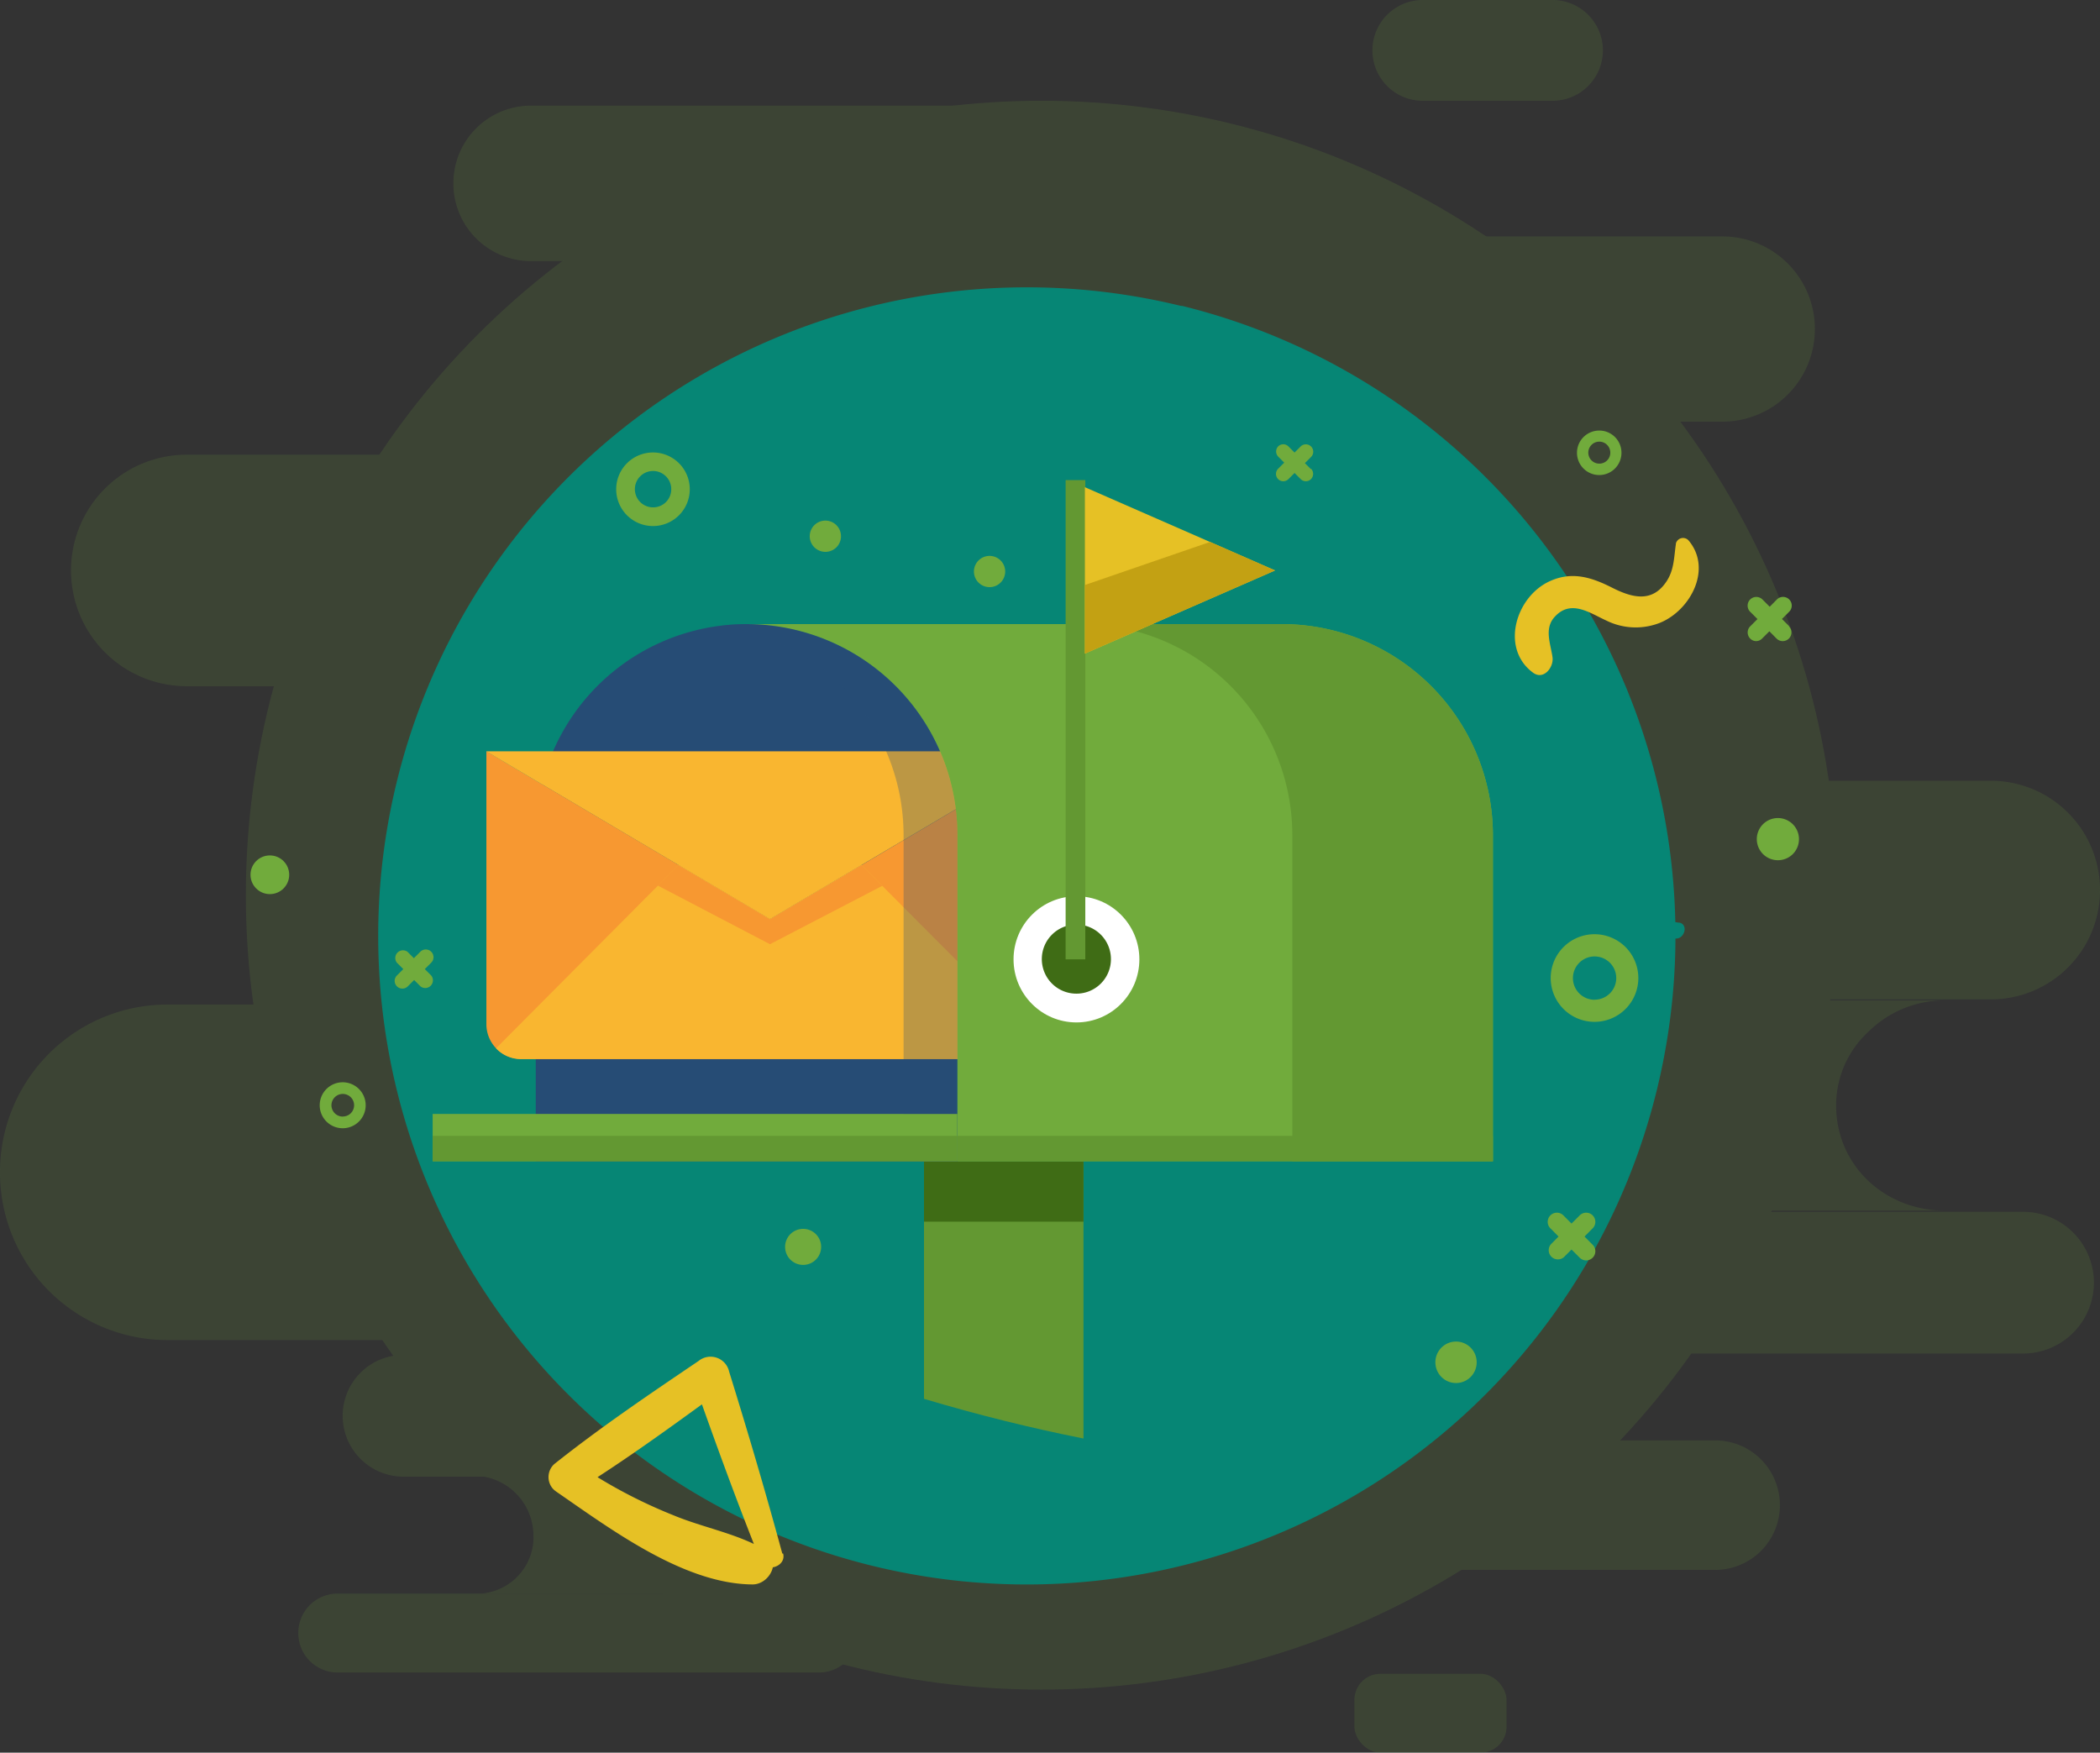 <svg id="Layer_1" data-name="Layer 1" xmlns="http://www.w3.org/2000/svg" viewBox="0 0 254 212"><rect x="0" y="0" width="254" height="212" fill="#333333" stroke="none"/><title>ic-verifikasi email</title><g opacity="0.15"><ellipse cx="125.97" cy="108.28" rx="96.23" ry="96.09" fill="#71ab3c"/><path d="M125.37,31.58H64.2a9.38,9.38,0,0,1-9.36-9.4h0a9.38,9.38,0,0,1,9.36-9.4h61.17a9.37,9.37,0,0,1,9.36,9.39h0a9.37,9.37,0,0,1-9.35,9.4Z" transform="translate(0 0)" fill="#71ab3c"/><path d="M48.79,163.89H88.1a7.36,7.36,0,0,1,7.34,7.36h0a7.35,7.35,0,0,1-7.34,7.36H48.79a7.35,7.35,0,0,1-7.34-7.36h0a7.36,7.36,0,0,1,7.34-7.36Z" transform="translate(0 0)" fill="#71ab3c"/><path d="M40.83,192.76H99.07a4.77,4.77,0,0,1,4.76,4.77h0a4.77,4.77,0,0,1-4.76,4.77H40.83a4.76,4.76,0,0,1-4.75-4.77h0A4.75,4.75,0,0,1,40.83,192.76Z" transform="translate(0 0)" fill="#71ab3c"/><rect x="163.82" y="202.46" width="18.4" height="9.54" rx="3.15" fill="#71ab3c"/><path d="M119.78,174.23h87.7a7.82,7.82,0,0,1,7.8,7.83h0a7.82,7.82,0,0,1-7.8,7.83h-87.7a7.82,7.82,0,0,1-7.8-7.83h0A7.81,7.81,0,0,1,119.78,174.23Z" transform="translate(0 0)" fill="#71ab3c"/><path d="M57.2,178.5H84.59a7.39,7.39,0,0,0-5.19,2.21,6.7,6.7,0,0,0-2.15,4.95,7.12,7.12,0,0,0,7.16,7.1H57.2a6.87,6.87,0,0,0,7.32-6.39,5.81,5.81,0,0,0,0-.59,7.26,7.26,0,0,0-7.25-7.28Z" transform="translate(0 0)" fill="#71ab3c"/><path d="M170.22,94.44h70.6A13.21,13.21,0,0,1,254,107.66h0a13.2,13.2,0,0,1-13.18,13.22h-70.6A13.2,13.2,0,0,1,157,107.67h0a13.22,13.22,0,0,1,13.18-13.23Z" transform="translate(0 0)" fill="#71ab3c"/><path d="M140.11,146.58H244.72a8.56,8.56,0,0,1,8.54,8.57h0a8.57,8.57,0,0,1-8.54,8.57H140.11a8.57,8.57,0,0,1-8.55-8.57h0A8.56,8.56,0,0,1,140.11,146.58Z" transform="translate(0 0)" fill="#71ab3c"/><path d="M186.08,121h49.19a13.12,13.12,0,0,0-9.32,3.83,12.1,12.1,0,0,0-3.87,8.87c0,7.3,5.91,12.74,13.19,12.74H186.08a12.82,12.82,0,0,0,9.31-3.41,12.54,12.54,0,0,0,3.86-9.08,13,13,0,0,0-13-13Z" transform="translate(0 0)" fill="#71ab3c"/><path d="M105.32,83H22.59a14,14,0,0,1-14-14h0a14,14,0,0,1,14-14h82.74a14,14,0,0,1,14,14h0a14,14,0,0,1-14,14Z" transform="translate(0 0)" fill="#71ab3c"/><path d="M139.77,162.09H20.22A20.26,20.26,0,0,1,0,141.8H0a20.25,20.25,0,0,1,20.22-20.29H139.77A20.25,20.25,0,0,1,160,141.8h0a20.25,20.25,0,0,1-20.21,20.29Z" transform="translate(0 0)" fill="#71ab3c"/><path d="M208.34,51h-66a11.19,11.19,0,0,1-11.16-11.2h0a11.18,11.18,0,0,1,11.16-11.2h66a11.18,11.18,0,0,1,11.17,11.2h0A11.19,11.19,0,0,1,208.34,51Z" transform="translate(0 0)" fill="#71ab3c"/><path d="M187.79,12.19H172.12A6.09,6.09,0,0,1,166,6.09h0A6.09,6.09,0,0,1,172.12,0h15.67a6.09,6.09,0,0,1,6.08,6.09h0A6.09,6.09,0,0,1,187.79,12.19Z" transform="translate(0 0)" fill="#71ab3c"/></g><path d="M200.4,131.84A78.45,78.45,0,1,1,142.83,37l.15,0A78.46,78.46,0,0,1,200.4,131.84Z" transform="translate(0 0)" fill="#068675"/><path d="M202.71,65.76c-.24,1.58-.2,3.08-1.08,4.47-1.75,2.76-4.24,2.07-6.65.85s-4.77-2-7.44-.82c-4.17,1.81-6.12,8.12-2.15,11.08,1.29,1,2.56-.62,2.39-1.84-.24-1.7-1.08-3.56.37-5,1.94-2,4.21-.31,6.14.56a8,8,0,0,0,6.47.28c3.71-1.5,6.4-6.55,3.45-10a.9.9,0,0,0-1.28,0,1,1,0,0,0-.23.39Z" transform="translate(0 0)" fill="#e6c125"/><path d="M78.94,142.54c2.88-2.77,4-7.1,1.22-10.42a8,8,0,0,0-10.82-1.3c-7.8,6,.33,17.18,8.75,14.87a1.4,1.4,0,0,0-.37-2.74c-2.46-.14-5.09-.24-7.06-2a5.15,5.15,0,0,1-.43-7.14c4.59-5.65,12.56,2.68,7.74,7.74a.68.68,0,0,0,1,1Z" transform="translate(0 0)" fill="#068675"/><path d="M94.62,187.91c-2-7.38-4.16-14.69-6.43-22a2.3,2.3,0,0,0-3.71-1.28c-5.92,4-11.83,8-17.44,12.46a2.13,2.13,0,0,0-.15,3,2.73,2.73,0,0,0,.37.32c6.57,4.52,15.43,11.19,23.76,11.24,2.12,0,3.6-3,1.45-4.22-3.36-1.95-7.39-2.64-11-4.14a60.53,60.53,0,0,1-11.9-6.37c-.08,1.21-.16,2.42-.25,3.63,6.27-3.87,12.17-8.2,18.12-12.53L84,167.32c2.54,7.22,5.15,14.38,8,21.49.6,1.5,3.14.68,2.72-.9Z" transform="translate(0 0)" fill="#e6c125"/><path d="M203.05,111.6a91.23,91.23,0,0,0-15.75-1,1.46,1.46,0,0,0,0,2.92,89.15,89.15,0,0,0,15.5,0c1-.07,1.42-1.77.26-1.93Z" transform="translate(0 0)" fill="#068675"/><path d="M168.37,120.06l.26.24a3,3,0,0,0,4.19,0,3.06,3.06,0,0,0,0-4.21l-.23-.26a3,3,0,0,0-4.22,0A3,3,0,0,0,168.37,120.06Z" transform="translate(0 0)" fill="#e6c125"/><path d="M131.05,140.47V174q-9.6-1.91-19.29-4.8V140.47Z" transform="translate(0 0)" fill="#639832"/><rect x="111.76" y="140.47" width="19.29" height="7.3" fill="#3f6c15"/><path d="M90.31,75.49h0A25.49,25.49,0,0,1,115.8,101v39.49h-51V101A25.5,25.5,0,0,1,90.31,75.49Z" transform="translate(0 0)" fill="#264c75"/><path d="M127.45,90.88v33a4.2,4.2,0,0,1-4.18,4.2H63a4.19,4.19,0,0,1-4.17-4.2v-33l34.32,20.3Z" transform="translate(0 0)" fill="#f79831"/><path d="M126.29,126.8,104.2,104.63l-11.07,6.55-11.07-6.55L60,126.8a4.14,4.14,0,0,0,3,1.31h60.29A4.15,4.15,0,0,0,126.29,126.8Z" transform="translate(0 0)" fill="#f9b630"/><path d="M93.13,114.21l13.58-7.06-2.51-2.51-11.07,6.54-11.08-6.55-2.48,2.49Z" transform="translate(0 0)" fill="#f79831"/><path d="M58.81,90.88h68.64l-34.32,20.3Z" transform="translate(0 0)" fill="#f9b630"/><rect x="52.33" y="134.74" width="63.46" height="5.72" fill="#71ab3c"/><path d="M155.07,75.49H90.3a25.53,25.53,0,0,1,25.5,25.57h0v39.4h64.77v-39.4A25.54,25.54,0,0,0,155.07,75.49Z" transform="translate(0 0)" fill="#71ab3c"/><rect x="52.33" y="137.39" width="63.46" height="3.08" fill="#639832"/><rect x="115.8" y="137.39" width="64.77" height="3.08" fill="#639832"/><path d="M155.07,75.49H130.82a25.53,25.53,0,0,1,25.49,25.58h0v39.4h24.26v-39.4a25.54,25.54,0,0,0-25.5-25.58Z" transform="translate(0 0)" fill="#639832"/><ellipse cx="130.2" cy="116.04" rx="7.61" ry="7.63" fill="#fff"/><path d="M134.37,116a4.18,4.18,0,1,0-4.17,4.19A4.17,4.17,0,0,0,134.37,116Z" transform="translate(0 0)" fill="#3f6c15"/><rect x="128.89" y="58.07" width="2.38" height="57.97" fill="#639832"/><path d="M131.22,79.06l23-10.06-23-10.07Z" transform="translate(0 0)" fill="#e6c125"/><path d="M146.36,65.55l-15.14,5.21v8.3l23-10.06Z" transform="translate(0 0)" fill="#c3a113"/><path d="M115.8,101.07v39.4h0v-5.73h-6.51V101.07A25.54,25.54,0,0,0,87.05,75.71a23.56,23.56,0,0,1,3.25-.22h0A25.54,25.54,0,0,1,115.8,101.07Z" transform="translate(0 0)" fill="#264c75" opacity="0.29" style="isolation:isolate"/><path d="M79,54.73a4.45,4.45,0,1,0,4.43,4.46h0A4.45,4.45,0,0,0,79,54.73Zm0,6.64a2.2,2.2,0,1,1,2.19-2.2h0A2.19,2.19,0,0,1,79,61.37Z" transform="translate(0 0)" fill="#71ab3c"/><path d="M192.88,113a5.3,5.3,0,1,0,5.28,5.32v0A5.3,5.3,0,0,0,192.88,113Zm0,7.93a2.62,2.62,0,1,1,2.61-2.63h0a2.62,2.62,0,0,1-2.61,2.62Z" transform="translate(0 0)" fill="#71ab3c"/><path d="M41.47,130.91a2.78,2.78,0,1,0,2.76,2.79h0A2.78,2.78,0,0,0,41.47,130.91Zm0,4.15a1.37,1.37,0,1,1,1.36-1.38h0a1.36,1.36,0,0,1-1.36,1.37Z" transform="translate(0 0)" fill="#71ab3c"/><path d="M193.45,52.08a2.69,2.69,0,1,0,2.67,2.69h0a2.68,2.68,0,0,0-2.67-2.69Zm0,4a1.33,1.33,0,1,1,1.32-1.33h0a1.32,1.32,0,0,1-1.32,1.33Z" transform="translate(0 0)" fill="#71ab3c"/><path d="M121.58,69.14a1.89,1.89,0,1,1-1.88-1.9A1.89,1.89,0,0,1,121.58,69.14Z" transform="translate(0 0)" fill="#71ab3c"/><path d="M217.59,101.49a2.55,2.55,0,1,0-2.55,2.56A2.54,2.54,0,0,0,217.59,101.49Z" transform="translate(0 0)" fill="#71ab3c"/><path d="M101.72,64.85a1.89,1.89,0,1,0-1.89,1.9,1.88,1.88,0,0,0,1.89-1.9Z" transform="translate(0 0)" fill="#71ab3c"/><ellipse cx="176.11" cy="164.78" rx="2.5" ry="2.51" fill="#71ab3c"/><path d="M99.32,150.84A2.18,2.18,0,1,0,97.15,153a2.18,2.18,0,0,0,2.17-2.18Z" transform="translate(0 0)" fill="#71ab3c"/><ellipse cx="32.64" cy="105.81" rx="2.34" ry="2.34" fill="#71ab3c"/><path d="M158.57,56.76l-.74-.74.74-.74A.89.89,0,0,0,157.32,54l-.74.74-.74-.74a.88.88,0,0,0-1.25,0,.9.9,0,0,0,0,1.22l.74.74-.74.74a.89.89,0,0,0,0,1.25.88.88,0,0,0,1.25,0l.74-.74.74.74a.88.88,0,0,0,1.25,0,.9.9,0,0,0,0-1.26Z" transform="translate(0 0)" fill="#71ab3c"/><path d="M216.41,75.75l-.88-.88.88-.88a1.05,1.05,0,0,0-1.49-1.48l-.87.88-.88-.88A1,1,0,0,0,211.69,74l.88.88-.88.88a1.05,1.05,0,0,0,0,1.48,1,1,0,0,0,1.44,0l.88-.88.87.88a1.05,1.05,0,0,0,1.49-1.49Z" transform="translate(0 0)" fill="#71ab3c"/><path d="M192.57,150.5l-.92-.93.92-.93a1.11,1.11,0,1,0-1.56-1.57h0l-.93.93-.93-.93a1.11,1.11,0,1,0-1.56,1.57h0l.92.93-.92.93a1.11,1.11,0,0,0,1.56,1.57l.93-.93.93.93a1.11,1.11,0,1,0,1.56-1.57Z" transform="translate(0 0)" fill="#71ab3c"/><path d="M52.16,118l-.78-.78.78-.78a.93.93,0,0,0-1.32-1.32l-.78.78-.78-.78A.93.93,0,0,0,48,116.44l.78.78L48,118a.93.93,0,0,0,1.31,1.32h0l.78-.78.78.78A.93.93,0,0,0,52.16,118Z" transform="translate(0 0)" fill="#71ab3c"/></svg>